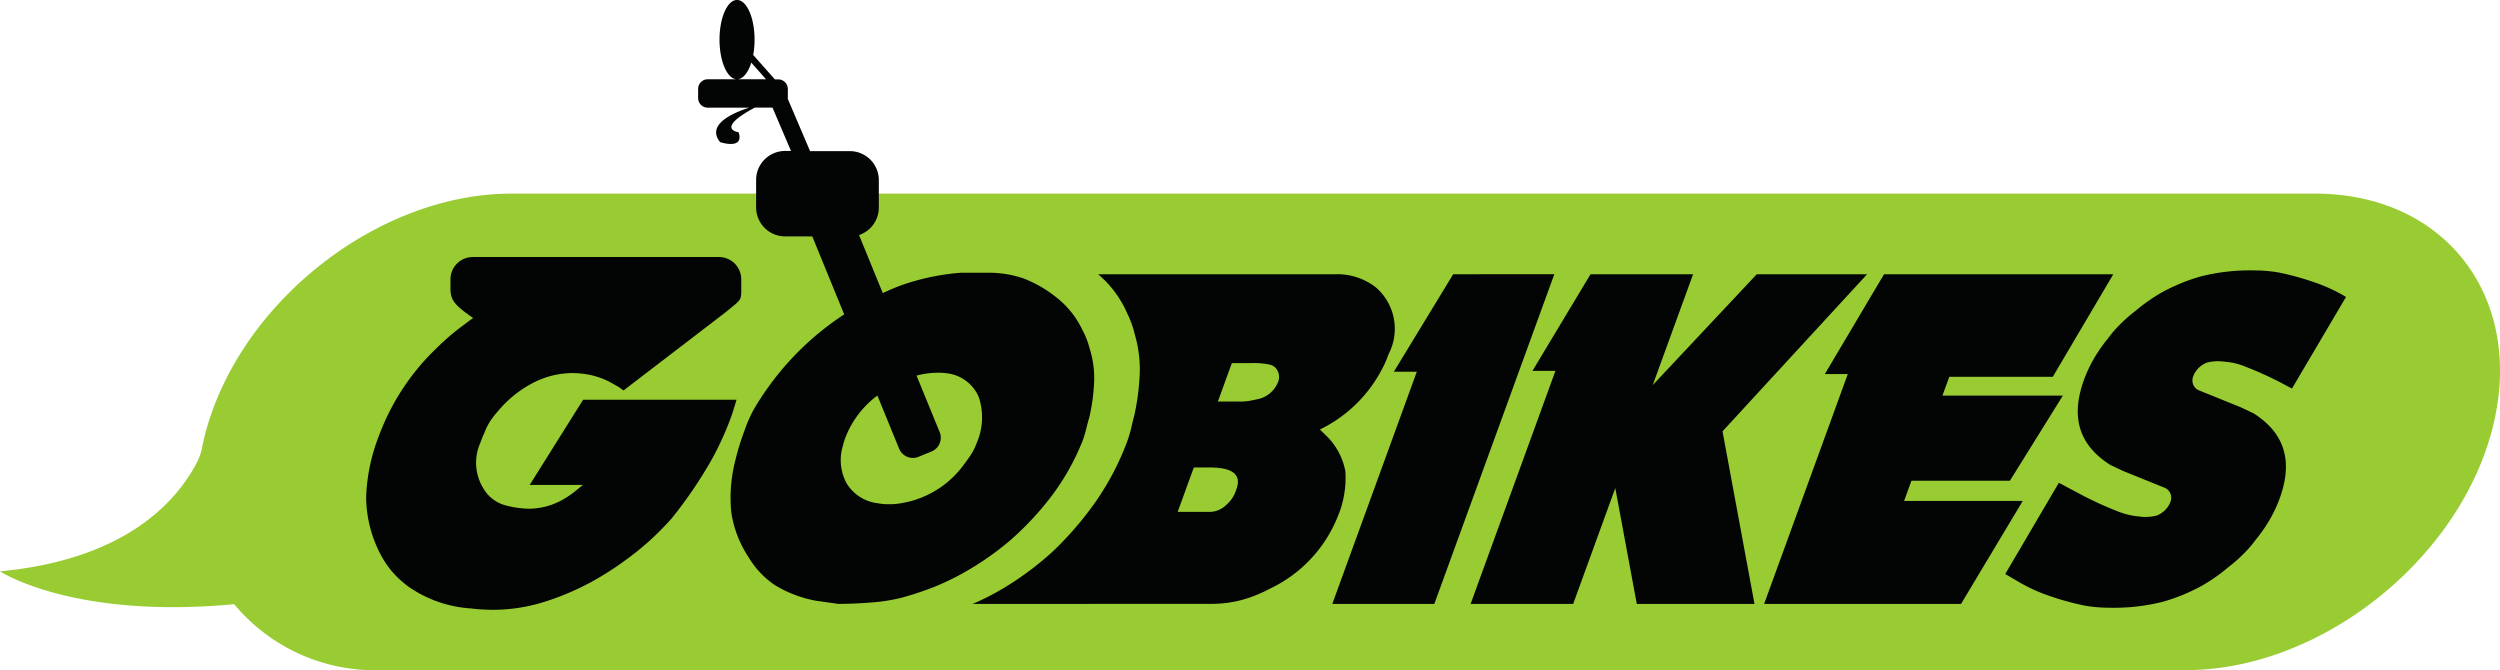 <svg xmlns="http://www.w3.org/2000/svg" width="130.589" height="35" viewBox="0 0 130.589 35"><defs><style>.a{fill:#9c3;}.b{fill:#030504;}</style></defs><g transform="translate(-99.887 -177.88)"><path class="a" d="M220.814,227.613H126.6c-6.926,0-14.111,5.6-15.967,12.443-.086.317-.154.628-.214.938l0,0a2.982,2.982,0,0,1-.262.691c-1.136,2.15-3.845,5.046-10.269,5.659,0,0,3.793,2.509,12.23,1.715a9.573,9.573,0,0,0,7.736,3.444h94.212c6.927,0,14.112-5.6,15.968-12.443S227.74,227.613,220.814,227.613Z" transform="translate(0 -39.619)"/><g transform="translate(119.014 177.88)"><path class="b" d="M448.384,248.32l-3.1,5.094h1.2l-4.414,12.127H447.4l6.268-17.222Z" transform="translate(-391.604 -233.995)"/><path class="b" d="M498.3,248.32h-5.764l-5.432,5.788,2.107-5.788h-5.358l-3.033,5.047h1.2l-4.431,12.175h5.358l2.2-6.052,1.123,6.052h6.148l-1.67-9.017Z" transform="translate(-419.898 -233.995)"/><path class="b" d="M560.289,260.16l.383-1.052h5.143l2.767-4.449h-6.29l.357-.98h5.405l3.162-5.358H559.241l-3.094,5.214h1.2l-4.37,12.007h10.285l3.226-5.382Z" transform="translate(-479.954 -233.995)"/><path class="b" d="M369.088,258.61a3.477,3.477,0,0,0-1.014-1.878l-.317-.311a7.184,7.184,0,0,0,3.271-3.205,5,5,0,0,0,.222-.479c.017-.048.05-.135.1-.263a2.856,2.856,0,0,0-.69-3.492,3.281,3.281,0,0,0-2.124-.669h-3.144v0l-9.22,0,.017.014a5.548,5.548,0,0,1,1.494,2.012,5.168,5.168,0,0,1,.4,1.1,6.476,6.476,0,0,1,.266,1.921,12.267,12.267,0,0,1-.268,2.239l0,.018c-.063.229-.118.45-.163.654a7.225,7.225,0,0,1-.208.724,14.144,14.144,0,0,1-2.033,3.7l0,0a17.1,17.1,0,0,1-1.933,2.153,16.129,16.129,0,0,1-2.393,1.789,13.337,13.337,0,0,1-1.6.838c-.046.021-.1.04-.146.06h6.127l0-.005h6.322a6.248,6.248,0,0,0,1.576-.191,6.982,6.982,0,0,0,1.51-.6,7.064,7.064,0,0,0,3.553-3.779A5.218,5.218,0,0,0,369.088,258.61Zm-5.693.92a1.681,1.681,0,0,1-.529.83,1.251,1.251,0,0,1-.839.366h-1.7l.844-2.32h.837Q363.8,258.407,363.4,259.53Zm2.181-5.6a1.476,1.476,0,0,1-.968.885c-.141.033-.3.064-.478.1a3.019,3.019,0,0,1-.531.048h-1.172l.731-2.009h.98a4.174,4.174,0,0,1,1.022.084.615.615,0,0,1,.4.347A.7.7,0,0,1,365.576,253.934Z" transform="translate(-317.938 -233.987)"/><path class="b" d="M213.181,251.7l.1-.335h-8.013l-2.791,4.449h2.775q-.279.239-.5.406a4.443,4.443,0,0,1-.459.311,3.64,3.64,0,0,1-1.842.526,5.113,5.113,0,0,1-1.25-.179A1.9,1.9,0,0,1,200.06,256a2.554,2.554,0,0,1-.158-2.392q.122-.335.215-.526a2.944,2.944,0,0,1,.381-.718,4.008,4.008,0,0,1,.306-.382,5.924,5.924,0,0,1,1.82-1.483,4.5,4.5,0,0,1,2.093-.527,4.676,4.676,0,0,1,.965.108,4.135,4.135,0,0,1,1.092.419l.376.215.226.167,5.34-4.09c.812-.673.812-.588.812-1.227v-.492a1.165,1.165,0,0,0-1.162-1.162H199.5a1.166,1.166,0,0,0-1.162,1.162v.492c0,.639.275.891,1.181,1.532h0c-.163.117-.326.237-.492.364a12.6,12.6,0,0,0-1.425,1.22,12.182,12.182,0,0,0-3,4.569,9.568,9.568,0,0,0-.668,3.217,6.541,6.541,0,0,0,.644,2.763,5.24,5.24,0,0,0,.7,1.1,5.176,5.176,0,0,0,.955.861,6.425,6.425,0,0,0,3.172,1.076,9.818,9.818,0,0,0,1.17.071,8.9,8.9,0,0,0,2.486-.359,13.83,13.83,0,0,0,2.6-1.076,16.06,16.06,0,0,0,1.838-1.171,14.544,14.544,0,0,0,2.412-2.189,22.948,22.948,0,0,0,2.1-3.1,15.559,15.559,0,0,0,1.045-2.344Z" transform="translate(-193.935 -230.484)"/><path class="b" d="M297.341,204.219a12.435,12.435,0,0,0,1.952-3.3,5.953,5.953,0,0,0,.191-.618c.047-.2.1-.407.167-.626a10.062,10.062,0,0,0,.254-1.973,5.14,5.14,0,0,0-.246-1.64,4.171,4.171,0,0,0-.366-.938,4.72,4.72,0,0,0-1.352-1.7,6.524,6.524,0,0,0-1.7-.99,5.571,5.571,0,0,0-1.945-.307h-1.353a12.128,12.128,0,0,0-3.081.642c-.326.117-.661.262-1,.419l-.1-.239-1.141-2.791a1.515,1.515,0,0,0,1.033-1.431v-1.443a1.515,1.515,0,0,0-1.51-1.51h-2.081l-1.162-2.724c0-.014,0-.028,0-.043v-.481a.505.505,0,0,0-.5-.5h-.179l-1.129-1.276a4.423,4.423,0,0,0,.07-.8c0-1.145-.41-2.072-.916-2.072s-.915.928-.915,2.072.41,2.072.915,2.072c.307,0,.579-.345.745-.871l.771.871h-3.048a.5.5,0,0,0-.5.5v.481a.5.5,0,0,0,.5.5h2.167c-.867.278-2.252.888-1.521,1.8,0,0,1.274.429.97-.515,0,0-1.269-.157.843-1.287h.926l.966,2.264h-.312a1.515,1.515,0,0,0-1.51,1.51v1.443a1.514,1.514,0,0,0,1.51,1.51h1.424l1.467,3.587.2.487a14.906,14.906,0,0,0-3.636,3.357,15.81,15.81,0,0,0-.916,1.319,6.534,6.534,0,0,0-.577,1.173c-.173.475-.3.84-.372,1.087s-.14.492-.194.725a7.772,7.772,0,0,0-.2,2.7,5.75,5.75,0,0,0,.9,2.322,4.548,4.548,0,0,0,1.384,1.465,6.277,6.277,0,0,0,2.15.812l1.148.162c.543,0,1.119-.024,1.71-.071a9.313,9.313,0,0,0,1.527-.232,15.678,15.678,0,0,0,1.842-.61,13.344,13.344,0,0,0,1.541-.751,15.607,15.607,0,0,0,2.314-1.61A15.821,15.821,0,0,0,297.341,204.219Zm-3.58-3.187a2.918,2.918,0,0,1-.251.526c-.1.159-.238.359-.421.6a5.041,5.041,0,0,1-3.291,2.01,2.963,2.963,0,0,1-.615.048,2.642,2.642,0,0,1-.581-.048,2.2,2.2,0,0,1-1.623-1.029,2.542,2.542,0,0,1-.19-2.01,3.022,3.022,0,0,1,.124-.406,4.966,4.966,0,0,1,1.666-2.181l1.136,2.778a.777.777,0,0,0,1.01.423l.685-.28a.776.776,0,0,0,.423-1.01l-1.208-2.952a4.245,4.245,0,0,1,1.079-.15,3.07,3.07,0,0,1,.47.024,2.069,2.069,0,0,1,1.7,1.244A3.362,3.362,0,0,1,293.762,201.032Z" transform="translate(-261.875 -177.88)"/><path class="b" d="M625.078,252.387a1.357,1.357,0,0,1,.363-.225,2.326,2.326,0,0,1,.939-.05,3.5,3.5,0,0,1,1.132.276,18.453,18.453,0,0,1,1.885.861l.5.265,2.824-4.786a8.539,8.539,0,0,0-1.708-.783,14.242,14.242,0,0,0-1.772-.487,7.292,7.292,0,0,0-1.295-.115,10.472,10.472,0,0,0-2.807.311,9.772,9.772,0,0,0-1.972.8,8.846,8.846,0,0,0-1.418.982,7.927,7.927,0,0,0-1.061.966c-.141.156-.277.321-.4.491a7.869,7.869,0,0,0-.848,1.255,7.373,7.373,0,0,0-.386.85c-.736,1.981-.3,3.453,1.346,4.5l.676.32,2.134.864a.557.557,0,0,1,.334.308.582.582,0,0,1,0,.453,1.18,1.18,0,0,1-.337.476,1.4,1.4,0,0,1-.364.225,2.327,2.327,0,0,1-.939.05,3.787,3.787,0,0,1-1.132-.276,18.517,18.517,0,0,1-1.885-.862l-1.167-.621-2.8,4.766.811.476.064.034a8.57,8.57,0,0,0,1.479.649,14.3,14.3,0,0,0,1.772.487,7.323,7.323,0,0,0,1.3.115,10.459,10.459,0,0,0,2.807-.311,9.734,9.734,0,0,0,1.971-.8,8.827,8.827,0,0,0,1.418-.982,7.833,7.833,0,0,0,1.061-.966c.142-.156.278-.321.4-.491a7.894,7.894,0,0,0,.848-1.256,7.485,7.485,0,0,0,.385-.849c.736-1.981.3-3.454-1.346-4.5l-.677-.32-2.135-.864a.562.562,0,0,1-.334-.306.591.591,0,0,1,0-.455A1.178,1.178,0,0,1,625.078,252.387Z" transform="translate(-529.302 -233.217)"/></g></g></svg>